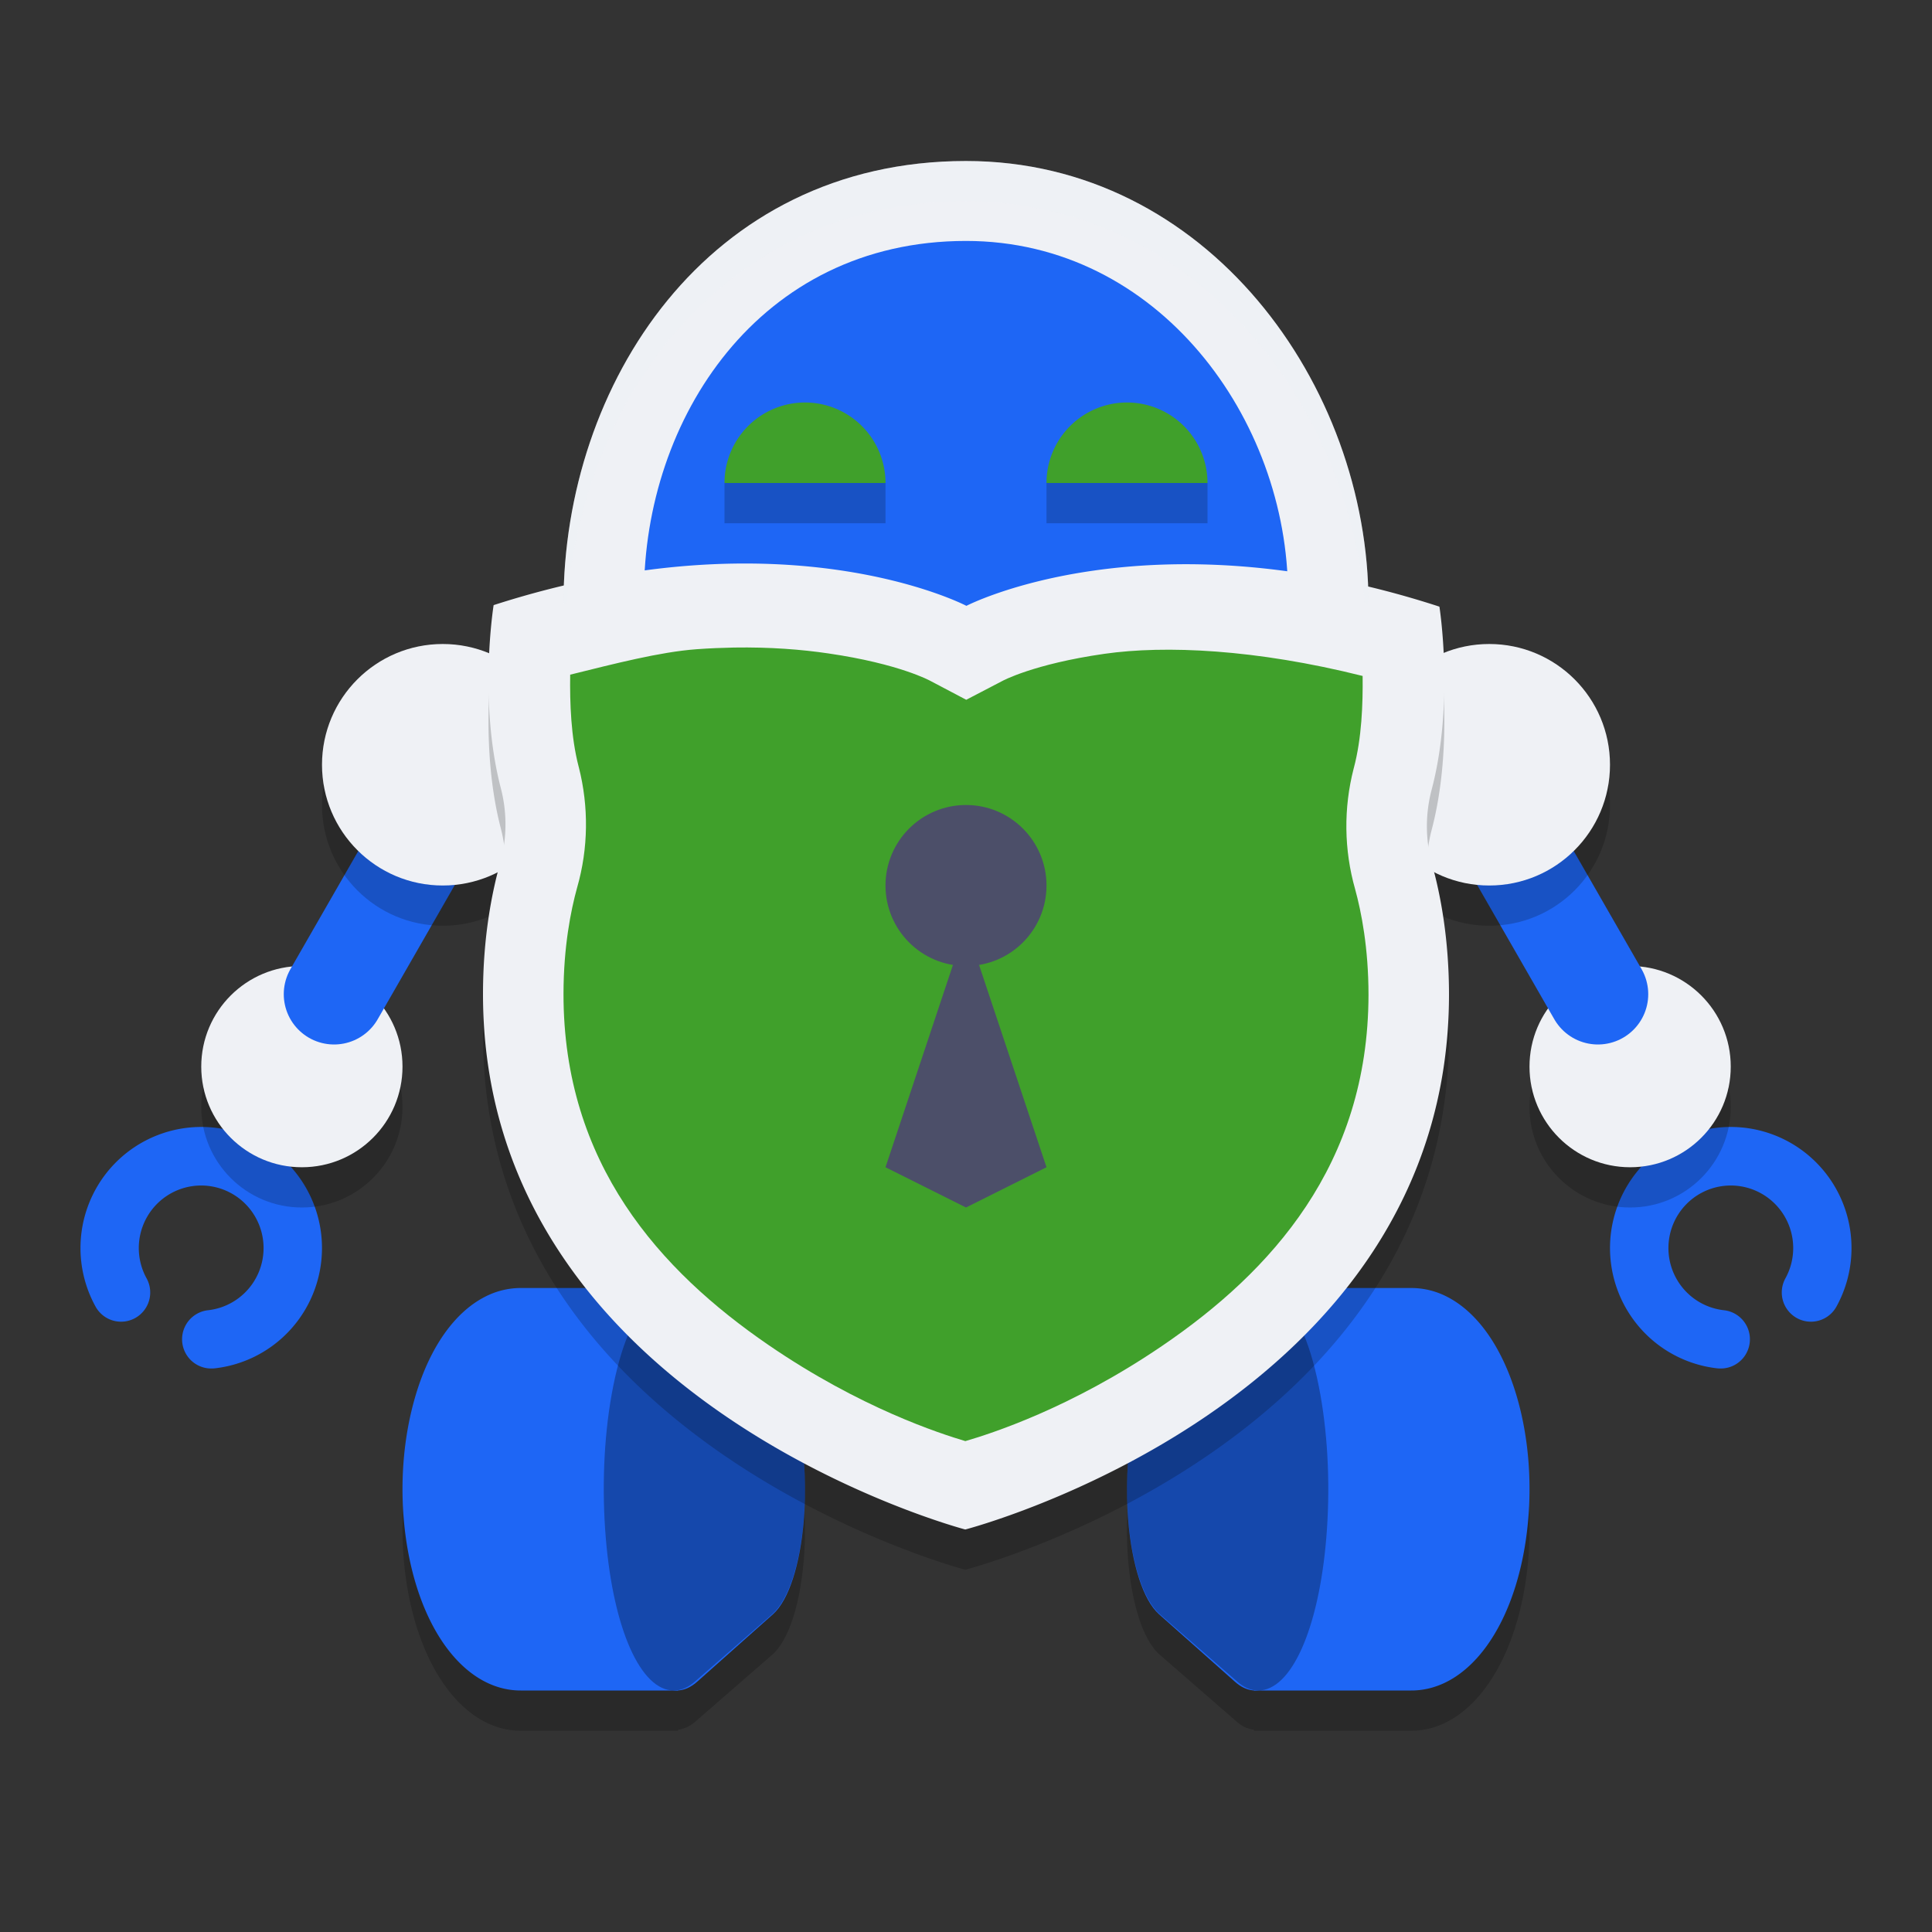 <svg xmlns="http://www.w3.org/2000/svg" width="24" height="24" version="1.1">
 <rect width="100%" height="100%" fill="#333333" stroke="none"/>
 <path style="opacity:0.2" d="M 6.469,16.5 A 0.976,0.984 0 0 0 6.021,16.611 C 5.648,16.804 5.344,17.234 5.166,17.824 5.001,18.373 4.957,19.007 5.043,19.613 5.204,20.742 5.777,21.5 6.469,21.5 H 8.422 V 21.488 C 8.495,21.477 8.567,21.448 8.637,21.387 L 9.596,20.553 C 9.792,20.38 9.937,19.944 9.984,19.387 10.045,18.663 9.929,17.737 9.594,17.445 L 8.635,16.611 C 8.566,16.553 8.495,16.522 8.422,16.51 V 16.5 Z m 9.109,0 v 0.01 c -0.073,0.012 -0.144,0.043 -0.213,0.102 l -0.959,0.834 c -0.335,0.292 -0.452,1.218 -0.391,1.941 0.047,0.557 0.192,0.993 0.389,1.166 l 0.959,0.834 c 0.069,0.062 0.142,0.09 0.215,0.102 V 21.5 h 0.051 1.902 c 0.692,0 1.265,-0.758 1.426,-1.887 0.086,-0.606 0.042,-1.241 -0.123,-1.789 -0.178,-0.59 -0.482,-1.02 -0.855,-1.213 A 0.976,0.984 0 0 0 17.531,16.5 h -1.9 z"/>
 <path style="fill:#1e66f5" d="m 21.374,17 a 0.362,0.363 0 0 0 0.04,-0.724 0.775,0.777 0 1 1 0.765,-0.396 0.362,0.363 0 0 0 0.634,0.351 1.5,1.504 0 1 0 -1.481,0.767 0.395,0.396 0 0 0 0.042,0.002 z"/>
 <circle style="opacity:0.2" cx="-20.25" cy="13.75" r="1.25" transform="scale(-1,1)"/>
 <circle style="fill:#eff1f5" cx="-20.25" cy="13.25" r="1.25" transform="scale(-1,1)"/>
 <path style="fill:none;stroke:#1e66f5;stroke-width:1.25;stroke-linecap:round;stroke-linejoin:round" d="M 19.85,12.35 18.5,10"/>
 <circle style="opacity:0.2" cx="-18.5" cy="10" r="1.5" transform="scale(-1,1)"/>
 <circle style="fill:#eff1f5" cx="-18.5" cy="9.5" r="1.5" transform="scale(-1,1)"/>
 <path style="fill:#1e66f5" d="m 15.594,21 c 0.401,0 0.733,-0.758 0.826,-1.887 0.05,-0.606 0.025,-1.241 -0.071,-1.789 -0.103,-0.59 -0.279,-1.02 -0.496,-1.213 C 15.771,16.037 15.684,16 15.595,16 c -0.089,0 -0.176,0.038 -0.26,0.11 l -0.938,0.834 c -0.328,0.292 -0.441,1.218 -0.382,1.941 0.046,0.557 0.189,0.993 0.381,1.166 l 0.938,0.834 C 15.418,20.962 15.505,21 15.594,21 Z"/>
 <path style="fill:#1e66f5" d="m 17.532,21 c 0.692,0 1.265,-0.758 1.425,-1.887 0.086,-0.606 0.043,-1.241 -0.122,-1.789 -0.178,-0.59 -0.481,-1.02 -0.855,-1.213 A 0.976,0.984 0 0 0 17.532,16 h -1.954 v 5 z"/>
 <path style="fill:#eff1f5" d="M 12,2 C 8.778,2 7,4.783 7,7.5 H 17 C 17,4.783 14.993,2 12,2 Z"/>
 <path style="fill:#1e66f5" d="m 12,2.993 c -2.577,0 -4,2.22 -4,4.388 L 12,7.842 16,7.381 C 16,5.214 14.395,2.993 12,2.993 Z"/>
 <path style="fill:#40a02b" d="m 10,5 a 1,1 0 0 0 -1,1 h 2 a 1,1 0 0 0 -1,-1 z"/>
 <path style="fill:#1e66f5" d="m 2.626,17 a 0.362,0.363 0 0 1 -0.04,-0.724 0.775,0.777 0 1 0 -0.765,-0.396 0.362,0.363 0 0 1 -0.634,0.351 1.5,1.504 0 1 1 1.481,0.767 0.395,0.396 0 0 1 -0.042,0.002 z"/>
 <circle style="opacity:0.2" cx="3.75" cy="13.75" r="1.25"/>
 <circle style="fill:#eff1f5" cx="3.75" cy="13.25" r="1.25"/>
 <path style="fill:none;stroke:#1e66f5;stroke-width:1.25;stroke-linecap:round;stroke-linejoin:round" d="M 4.15,12.35 5.5,10"/>
 <circle style="opacity:0.2" cx="5.5" cy="10" r="1.5"/>
 <circle style="fill:#eff1f5" cx="5.5" cy="9.5" r="1.5"/>
 <path style="fill:#1e66f5" d="M 8.406,21 C 8.005,21 7.673,20.242 7.579,19.113 7.53,18.507 7.555,17.872 7.65,17.324 7.753,16.734 7.929,16.304 8.146,16.111 8.229,16.037 8.316,16 8.405,16 c 0.089,0 0.176,0.038 0.26,0.11 l 0.938,0.834 c 0.328,0.292 0.441,1.218 0.382,1.941 -0.046,0.557 -0.189,0.993 -0.381,1.166 L 8.666,20.886 C 8.582,20.962 8.495,21 8.406,21 Z"/>
 <path style="fill:#1e66f5" d="M 6.468,21 C 5.776,21 5.204,20.242 5.043,19.113 4.957,18.507 5.001,17.872 5.166,17.324 5.343,16.734 5.647,16.304 6.021,16.111 A 0.976,0.984 0 0 1 6.468,16 h 1.954 v 5 z"/>
 <path style="opacity:0.3" d="M 8.37,21 C 7.96,21 7.621,20.242 7.526,19.113 7.475,18.507 7.5,17.872 7.598,17.324 7.703,16.734 7.883,16.304 8.105,16.111 8.19,16.037 8.279,16 8.37,16 c 0.091,0 0.18,0.038 0.265,0.11 l 0.959,0.834 c 0.335,0.292 0.451,1.218 0.39,1.941 -0.047,0.557 -0.193,0.993 -0.39,1.166 L 8.636,20.886 C 8.55,20.962 8.461,21 8.37,21 Z"/>
 <path style="opacity:0.3" d="m 15.63,21 c 0.41,0 0.75,-0.758 0.845,-1.887 0.051,-0.606 0.025,-1.241 -0.073,-1.789 -0.105,-0.59 -0.285,-1.02 -0.507,-1.213 C 15.81,16.037 15.721,16 15.63,16 c -0.091,0 -0.18,0.038 -0.265,0.11 l -0.959,0.834 c -0.335,0.292 -0.451,1.218 -0.39,1.941 0.047,0.557 0.193,0.993 0.39,1.166 l 0.959,0.834 C 15.45,20.962 15.539,21 15.63,21 Z"/>
 <path style="opacity:0.2" d="m 17.793,11.25 a 1.637,1.708 0 0 1 -0.011,-0.931 c 0.289,-1.085 0.099,-2.283 0.099,-2.283 -3.623,-1.18 -5.876,-0.01 -5.876,-0.01 0,0 -2.247,-1.177 -5.873,-0.009 0,0 -0.193,1.198 0.092,2.284 a 1.638,1.709 0 0 1 -0.014,0.931 C 6.11,11.59 6.001,12.14 6,12.841 5.993,17.926 11.991,19.5 11.991,19.5 c 0,0 6.002,-1.555 6.009,-6.64 0,-0.7 -0.107,-1.25 -0.207,-1.61 z"/>
 <path style="fill:#eff1f5" d="m 17.793,10.75 a 1.637,1.708 0 0 1 -0.011,-0.931 c 0.289,-1.085 0.099,-2.283 0.099,-2.283 -3.623,-1.18 -5.876,-0.01 -5.876,-0.01 0,0 -2.247,-1.177 -5.873,-0.009 0,0 -0.193,1.198 0.092,2.284 a 1.638,1.709 0 0 1 -0.014,0.931 C 6.11,11.09 6.001,11.64 6,12.341 5.993,17.426 11.991,19 11.991,19 c 0,0 6.002,-1.555 6.009,-6.64 0,-0.7 -0.107,-1.25 -0.207,-1.61 z"/>
 <path style="fill:#40a02b" d="m 9.118,8.044 c -0.149,0.003 -0.305,0.009 -0.467,0.021 -0.456,0.034 -1.018,0.18 -1.568,0.316 -0.005,0.35 0.009,0.773 0.105,1.142 l 10e-4,0.004 0.001,0.003 c 0.125,0.49 0.119,1.007 -0.02,1.493 l -0.002,0.007 C 7.091,11.31 7.001,11.759 7,12.343 c -0.003,2.114 1.202,3.442 2.542,4.362 1.148,0.788 2.142,1.105 2.45,1.197 0.309,-0.091 1.303,-0.404 2.453,-1.189 1.343,-0.916 2.551,-2.24 2.555,-4.353 0,-0.585 -0.089,-1.033 -0.166,-1.314 -0.139,-0.489 -0.145,-1.008 -0.018,-1.5 l 0.001,-0.004 0.001,-0.003 c 0.098,-0.369 0.113,-0.792 0.109,-1.142 -1.33,-0.333 -2.452,-0.383 -3.208,-0.275 -0.886,0.127 -1.269,0.338 -1.269,0.338 L 12.003,8.693 11.557,8.458 c 0,0 -0.381,-0.212 -1.267,-0.341 C 9.958,8.068 9.566,8.037 9.118,8.044 Z"/>
 <path style="fill:#4c4f69" d="m 12,11.5 -1,3 L 12,15 13,14.5 Z"/>
 <circle style="fill:#4c4f69" cx="12" cy="11" r="1"/>
 <path style="fill:#40a02b" d="m 14,5 a 1,1 0 0 0 -1,1 h 2 a 1,1 0 0 0 -1,-1 z"/>
 <rect style="opacity:0.2" width="2" height=".5" x="9" y="6"/>
 <rect style="opacity:0.2" width="2" height=".5" x="13" y="6"/>
 <path style="fill:#eff1f5;opacity:0.2" d="M 12 2 C 8.778 2 7 4.783 7 7.5 L 7.041 7.5 C 7.245 4.953 8.977 2.5 12 2.5 C 14.809 2.5 16.727 4.953 16.955 7.5 L 17 7.5 C 17 4.783 14.993 2 12 2 z"/>
</svg>
